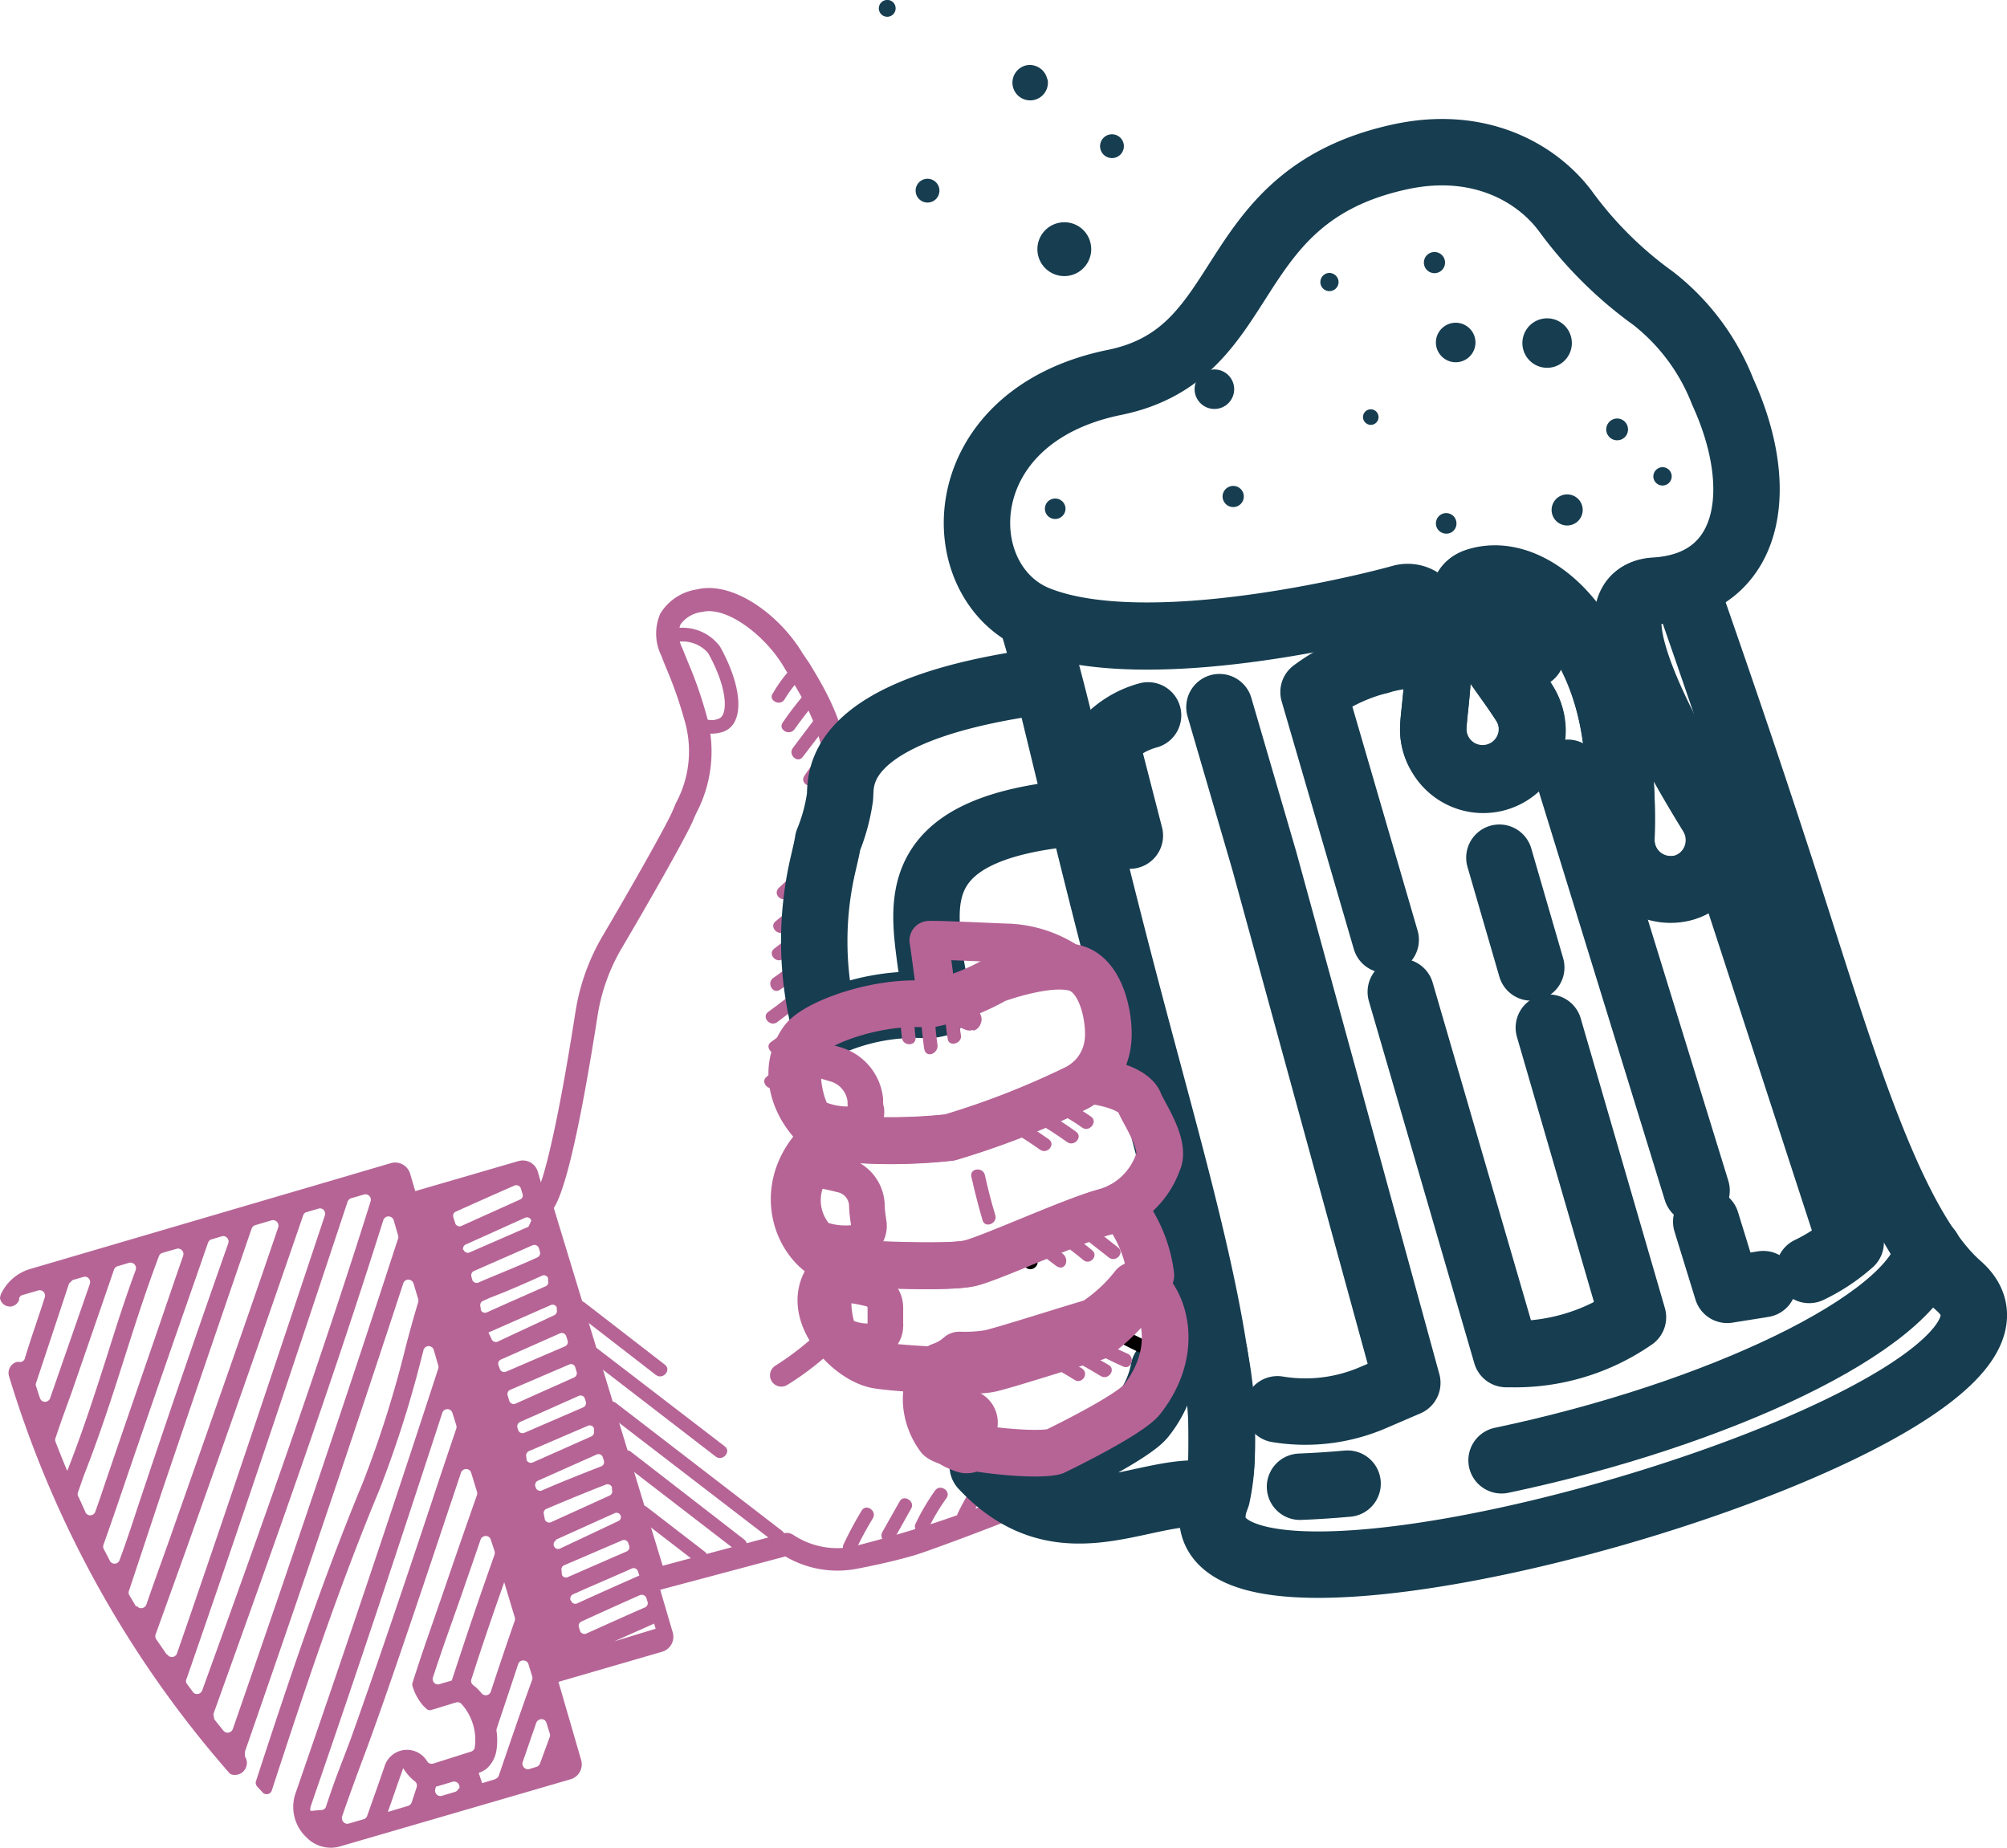 <svg xmlns="http://www.w3.org/2000/svg" viewBox="0 0 129.05 118.84"><defs><style>.cls-1{fill:#163d50;}.cls-2{fill:#b66496;}.cls-3,.cls-4,.cls-5,.cls-6,.cls-7{fill:none;stroke-linejoin:round;}.cls-3,.cls-4{stroke:#163d50;stroke-width:4.27px;}.cls-4,.cls-5,.cls-6{stroke-linecap:round;}.cls-5,.cls-6,.cls-7{stroke:#b66496;}.cls-5{stroke-width:3px;}.cls-6{stroke-width:2.29px;}.cls-7{stroke-width:2.5px;}</style></defs><g id="圖層_2" data-name="圖層 2"><g id="圖層_1-2" data-name="圖層 1"><g id="Group_6754" data-name="Group 6754"><path id="Path_54945" data-name="Path 54945" class="cls-1" d="M70.13,15.68a1.73,1.73,0,1,1-2-1.36h0A1.72,1.72,0,0,1,70.13,15.68Z"/><path id="Path_54946" data-name="Path 54946" class="cls-1" d="M67.36,5.1A1.14,1.14,0,1,1,66,4.2a1.15,1.15,0,0,1,1.34.9Z"/><path id="Path_54947" data-name="Path 54947" class="cls-1" d="M57.58.44A.54.54,0,1,1,57,0h0A.53.53,0,0,1,57.58.44Z"/><path id="Path_54948" data-name="Path 54948" class="cls-1" d="M72.25,9.25a.76.76,0,0,1-1.5.3.76.76,0,1,1,1.5-.3Z"/><path id="Path_54949" data-name="Path 54949" class="cls-1" d="M60.39,12.11a.76.76,0,0,1-1.5.3.76.76,0,1,1,1.5-.3Z"/></g><g id="Group_6769" data-name="Group 6769"><g id="Group_6762" data-name="Group 6762"><g id="Group_6758" data-name="Group 6758"><g id="Group_6757" data-name="Group 6757"><path id="Path_54950" data-name="Path 54950" class="cls-2" d="M33.33,74.66l-7.56,2.2L35,108.41l7.57-2.2a1,1,0,0,0,.69-1.23h0L34.58,75.34a1,1,0,0,0-1.24-.68Zm-4.18,3.61a.29.29,0,0,1,.16-.36c1.29-.58,2.54-1.14,3.78-1.68a.31.31,0,0,1,.39.16v0l.12.39a.28.28,0,0,1-.16.35l-3.77,1.7a.29.29,0,0,1-.39-.15,0,0,0,0,0,0,0Zm.63,2.1A.31.31,0,0,1,30,80l3.77-1.7a.29.29,0,0,1,.38.15l0,0,0,.07-.17.36-3.78,1.65a.29.29,0,0,1-.39-.16v0Zm.53,1.71a.3.3,0,0,1,.16-.35L34,80.18l.25-.11a.31.31,0,0,1,.39.16v0l.08.27a.3.3,0,0,1-.16.35c-1.16.53-2.34,1-3.55,1.51l-.25.11a.3.3,0,0,1-.39-.16v0ZM30.89,84a.29.29,0,0,1,.17-.35l.42-.19c1.15-.44,2.27-.93,3.37-1.43a.29.29,0,0,1,.39.15v0l0,.18a.28.28,0,0,1-.16.35c-1.26.56-2.52,1.11-3.78,1.68a.29.29,0,0,1-.38-.15s0,0,0,0Zm.52,1.68,0,0,4-1.76a.29.29,0,0,1,.39.15,0,0,0,0,1,0,0l0,.15a.3.3,0,0,1-.16.35L33,85.8l-1,.47a.3.3,0,0,1-.39-.16v0Zm.64,2.1a.29.29,0,0,1,.16-.36l1.24-.55L36,85.74a.3.3,0,0,1,.4.16v0l.1.31a.3.3,0,0,1-.17.36l-3.79,1.63a.3.3,0,0,1-.39-.15s0,0,0,0Zm.59,1.94a.3.3,0,0,1,.16-.35l3.8-1.63a.28.28,0,0,1,.38.15l0,0,.1.33a.3.3,0,0,1-.16.35l-3.78,1.69a.3.3,0,0,1-.39-.17v0Zm.63,2.08a.31.31,0,0,1,.16-.36l3.78-1.68a.29.29,0,0,1,.39.15s0,0,0,0l.07.23a.3.3,0,0,1-.16.35l-3.79,1.64a.29.29,0,0,1-.39-.15,0,0,0,0,1,0,0Zm.57,1.87a.31.31,0,0,1,.17-.36l3.79-1.63a.29.29,0,0,1,.39.16v0l0,.16a.32.32,0,0,1-.16.36l-3.78,1.68a.3.3,0,0,1-.39-.16v0Zm.58,1.9a.31.31,0,0,1,.17-.36l3.77-1.68a.29.29,0,0,1,.39.15v0l.08.25a.29.29,0,0,1-.18.36c-1.28.5-2.55,1-3.81,1.55a.29.29,0,0,1-.38-.16v0Zm.55,1.8a.29.29,0,0,1,.17-.35c1.27-.54,2.54-1.06,3.82-1.56a.3.3,0,0,1,.39.18h0l0,.17a.29.29,0,0,1-.16.36l-3.76,1.71a.31.31,0,0,1-.39-.15.06.06,0,0,1,0,0ZM35.75,99l3.77-1.7a.29.29,0,0,1,.39.16v0a.28.28,0,0,1-.16.35L36,99.58a.29.29,0,0,1-.38-.16.3.3,0,0,1,.14-.38Zm.36,2a.3.3,0,0,1,.16-.35L40,99.05a.29.29,0,0,1,.39.15,0,0,0,0,1,0,0l.07.21a.29.29,0,0,1-.17.35l-.92.4-2.29,1-.57.25a.28.28,0,0,1-.38-.15l0,0Zm.57,1.88a.31.31,0,0,1,.16-.36l.76-.34,2.3-1,.72-.32a.29.29,0,0,1,.39.15,0,0,0,0,1,0,0l.1.3h0c-1.35.59-2.68,1.19-4,1.79a.28.28,0,0,1-.38-.15l0,0Zm.62,2-.08-.26a.3.3,0,0,1,.16-.35c1.24-.57,2.5-1.14,3.77-1.7a.31.31,0,0,1,.4.16v0l.09.27a.3.3,0,0,1-.17.36c-1.27.55-2.52,1.12-3.77,1.68a.3.3,0,0,1-.39-.14v0Zm2.2.66,2.56-1.14.1.33Z"/></g><path id="Path_54951" data-name="Path 54951" class="cls-2" d="M2,81.58A3,3,0,0,0,.11,83.12a.89.89,0,0,0-.11.35A.65.65,0,0,0,.77,84a.65.65,0,0,0,.46-.42l0-.1a.33.33,0,0,1,.22-.21l1-.29a.34.34,0,0,1,.43.23.37.37,0,0,1,0,.21C2.48,84.69,2,86,1.6,87.34a.32.32,0,0,1-.31.24.83.83,0,0,0-.22,0,.73.73,0,0,0-.49.91h0A69,69,0,0,0,14.74,114a.35.35,0,0,0,.23.12.77.77,0,0,0,.89-.62.71.71,0,0,0-.11-.55l0-.32c3.76-10.8,7.1-20.7,10.18-30.11a.34.34,0,0,1,.43-.22.35.35,0,0,1,.23.23l.3,1a.34.34,0,0,1,0,.2c-.3,1-.58,2-.85,3.06a70.25,70.25,0,0,1-2.7,8.52c-2.64,6.37-4.81,12.87-6.88,19.22a.35.35,0,0,0,.07.34l.37.4a.35.35,0,0,0,.49,0,.29.29,0,0,0,.09-.15c2.09-6.41,4.28-13,6.94-19.38a71.33,71.33,0,0,0,2.74-8.66,2.68,2.68,0,0,0,.07-.27.34.34,0,0,1,.42-.24.33.33,0,0,1,.24.23l.29,1a.34.34,0,0,1,0,.2C25,97.78,21.94,106.82,19,115.32a2.68,2.68,0,0,0,.7,2.82l0,0h0a2.17,2.17,0,0,0,2.12.6l14.87-4.33a1,1,0,0,0,.68-1.23h0c-1.57-5.42-9.39-32.29-11-37.71a1,1,0,0,0-1.23-.68Zm.57,8.32c-.09-.25-.17-.51-.25-.76a.28.28,0,0,1,0-.22q1.07-3.21,2.12-6.39l.23-.22.69-.2a.33.33,0,0,1,.42.23.37.37,0,0,1,0,.21l-2.33,6.7-.23.66a.35.35,0,0,1-.44.21.35.35,0,0,1-.21-.22Zm1.75,4.67c-.26-.61-.51-1.24-.75-1.86a.33.33,0,0,1,0-.24c.33-1,.66-1.9,1-2.83.91-2.63,1.83-5.29,2.76-8a.36.36,0,0,1,.23-.22l.74-.22a.36.36,0,0,1,.43.24.38.38,0,0,1,0,.21C8.06,83.46,7.49,85.24,6.94,87c-.79,2.47-1.6,5-2.6,7.54Zm1.18,2.67c-.15-.32-.29-.64-.43-.95A.34.34,0,0,1,5,96l.39-1.12c1-2.53,1.83-5.1,2.62-7.59.68-2.13,1.38-4.33,2.21-6.52a.35.35,0,0,1,.23-.21l.9-.26a.35.35,0,0,1,.43.23.37.37,0,0,1,0,.21l-.51,1.47C9.68,86.89,8,91.69,6.38,96.49l-.25.71a.35.35,0,0,1-.44.22.35.35,0,0,1-.2-.18Zm1.57,3.13c-.13-.26-.27-.52-.41-.78a.39.39,0,0,1,0-.28c.29-.81.57-1.62.85-2.43,1.63-4.8,3.3-9.61,4.92-14.25.32-.9.63-1.82.95-2.73a.35.35,0,0,1,.23-.21l.64-.19a.34.34,0,0,1,.43.23.3.3,0,0,1,0,.21C12.82,85.22,11,90.49,9.27,95.67c-.52,1.53-1,3.08-1.58,4.64a.34.34,0,0,1-.43.22.4.4,0,0,1-.2-.16Zm1.69,2.95-.46-.77a.34.34,0,0,1,0-.28L10.38,96c1.89-5.58,3.83-11.27,5.8-17a.39.39,0,0,1,.23-.22l1.05-.31a.35.35,0,0,1,.43.24.38.38,0,0,1,0,.21c-2.3,6.77-4.69,13.51-7,20.09-.49,1.38-1,2.77-1.48,4.17a.36.36,0,0,1-.45.21.39.39,0,0,1-.17-.14Zm1.95,3.05-.69-1a.38.38,0,0,1,0-.31l2-5.56c2.49-7,5-14.14,7.47-21.34a.32.32,0,0,1,.23-.22l.75-.22a.32.32,0,0,1,.42.23.28.28,0,0,1,0,.2c-3,9-6.16,18.5-9.51,28.17a.35.35,0,0,1-.44.21.31.31,0,0,1-.17-.13ZM13,108.7a.35.35,0,0,1-.44.21.28.28,0,0,1-.16-.12l-.4-.54a.32.32,0,0,1,0-.31c3.66-10.54,7.14-21,10.35-30.67a.36.36,0,0,1,.23-.22l.82-.24a.35.35,0,0,1,.43.23.38.38,0,0,1,0,.21C20.48,87.92,16.71,98.47,13,108.7ZM25.6,79.63c-3.2,9.85-6.69,20.2-10.63,31.55a.36.36,0,0,1-.44.22.46.46,0,0,1-.16-.11c-.2-.25-.4-.49-.59-.74l-.06-.33c3.71-10.33,7.54-21,10.93-31.77a.35.35,0,0,1,.66,0l.29,1a.37.37,0,0,1,0,.21ZM33.1,104a.37.37,0,0,1,0,.21q-.8,2.3-1.54,4.56a.34.34,0,0,1-.43.22.3.3,0,0,1-.17-.12l-.17-.19a2.74,2.74,0,0,0-.36-.32.33.33,0,0,1-.12-.38c.64-2,1.3-3.94,2-5.92l.11-.32Zm-1.3-4.26a.41.41,0,0,1,0,.22l-.6,1.71c-.75,2.14-1.46,4.28-2.15,6.39h0l-.78.23a.33.33,0,0,1-.43-.22.26.26,0,0,1,0-.21c.24-.75.5-1.5.76-2.26l1.06-3c.41-1.19.83-2.39,1.24-3.6a.36.36,0,0,1,.44-.22.34.34,0,0,1,.22.23ZM20.74,116.38l-.6.05c-.26.08-.21-.13-.12-.4,2.87-8.32,5.3-15.61,8.42-25.18a.34.34,0,0,1,.65,0l.25.8a.37.37,0,0,1,0,.21c-.53,1.57-1.06,3.14-1.57,4.69-1.33,4-2.71,8.11-4.16,12.27-.35,1-.7,2-1.06,3-.72,1.93-.93,2.36-1.58,4.32A.32.32,0,0,1,20.74,116.38Zm6.06-1.48-.33,1a.36.36,0,0,1-.23.22l-1.3.39v0c.31-.88.61-1.76.92-2.63l.06-.19a3.33,3.33,0,0,0,.43.56,2.89,2.89,0,0,0,.32.29.33.33,0,0,1,.12.38Zm2.68.1a.31.31,0,0,1-.22.22l-.84.25a.34.34,0,0,1-.43-.23.38.38,0,0,1,0-.21l.05-.16h.06l1-.3a.35.35,0,0,1,.43.23.38.38,0,0,1,0,.21Zm-1.62-1.6a.36.36,0,0,1-.38-.12,1.51,1.51,0,0,0-2.72.2c-.3.88-.61,1.75-.92,2.63l-.23.65a.34.34,0,0,1-.23.22l-1,.29A.35.35,0,0,1,22,117a.37.37,0,0,1,0-.21c.53-1.54,1.1-3.07,1.67-4.59.36-1,.72-2,1.07-3,1.45-4.17,2.83-8.3,4.16-12.29.25-.73.49-1.47.74-2.21a.35.35,0,0,1,.44-.22.34.34,0,0,1,.22.23l.37,1.21a.37.37,0,0,1,0,.21c-.7,2-1.4,4-2.08,6l-1.06,3.06c-.35,1-.68,2-1,3a.36.36,0,0,0,0,.25,3.4,3.4,0,0,0,.7,1.26l.19.18a.33.33,0,0,0,.33.07l1.57-.48a.35.35,0,0,1,.33.07,3.45,3.45,0,0,1,.87,2.86.35.35,0,0,1-.23.23Zm4,1-.86.26-.22-.66a1.69,1.69,0,0,0,.54-.3,2,2,0,0,0,.61-1.21,4.1,4.1,0,0,0,0-1.16.38.38,0,0,1,0-.15l.19-.58q.6-1.78,1.2-3.6a.34.34,0,0,1,.44-.21.31.31,0,0,1,.22.22l.24.78a.41.41,0,0,1,0,.22c-.73,2-1.44,4.1-2.15,6.17a.35.35,0,0,1-.23.21Zm3.49-2.71-.63,1.71a.35.35,0,0,1-.22.21l-.46.14a.35.35,0,0,1-.43-.24.31.31,0,0,1,0-.21l.87-2.52a.37.37,0,0,1,.45-.22.35.35,0,0,1,.21.23l.21.68a.3.3,0,0,1,0,.21Z"/></g><g id="Group_6759" data-name="Group 6759"><path id="Path_54952" data-name="Path 54952" class="cls-2" d="M49.61,88.8a.73.73,0,0,0,1,.26h0A18.25,18.25,0,0,0,54,86.37a5.43,5.43,0,0,1-.86-1.21,18,18,0,0,1-3.26,2.64A.73.73,0,0,0,49.61,88.8Z"/><path id="Path_54953" data-name="Path 54953" class="cls-2" d="M65.57,95.89a76.78,76.78,0,0,1-10.74,3.56A5.11,5.11,0,0,1,51,98.69a.76.76,0,0,0-.59-.1l-7.8,2.09-7-23c.54-.86,1.42-3.46,2.81-12.34A12.3,12.3,0,0,1,40,60.93c1.6-2.71,4.16-7.19,4.57-8.19.06-.15.14-.32.22-.49a8.5,8.5,0,0,0,.61-6.35,25.64,25.64,0,0,0-1.15-3.29c-.12-.3-.25-.61-.37-.92a1.94,1.94,0,0,1-.13-1.53,2,2,0,0,1,1.4-.81c1.57-.39,4,1.49,5.18,3.42l.35.58c1.55,2.56,3.48,5.75,1.53,10.57a.84.84,0,0,0,0,.17c0,.28-.12.69-.27,1.29a22.71,22.71,0,0,0,.15,11.11,7.43,7.43,0,0,1,1.32-.74,21.26,21.26,0,0,1,0-10c.14-.6.23-1,.28-1.33,2.17-5.46-.13-9.27-1.66-11.79L51.6,42c-1.44-2.42-4.44-4.67-6.79-4.1a3.34,3.34,0,0,0-2.35,1.55,3.22,3.22,0,0,0,.07,2.73c.12.32.25.64.38.95A26,26,0,0,1,44,46.27a7,7,0,0,1-.54,5.37l-.23.54c-.34.81-2.63,4.87-4.48,8A13.86,13.86,0,0,0,37,65.08c-1.23,7.89-2.16,11.27-2.6,11.79a.73.73,0,0,0-.28.81l7.32,24.09a.71.71,0,0,0,.88.49l8.18-2.18a6.6,6.6,0,0,0,4.62.79c1.19-.23,2.47-.51,3.7-.87,1-.3,6.56-2.38,7.42-2.82a.72.72,0,0,0,.31-1,.73.73,0,0,0-1-.32Z"/></g><g id="Group_6760" data-name="Group 6760"><path id="Path_54954" data-name="Path 54954" class="cls-2" d="M52.48,50.33a9.41,9.41,0,0,1,1.13-1.39.44.44,0,0,0,0-.62.43.43,0,0,0-.62,0h0a10.64,10.64,0,0,0-1.27,1.57C51.4,50.37,52.17,50.8,52.48,50.33Z"/><path id="Path_54955" data-name="Path 54955" class="cls-2" d="M50.43,45a7.68,7.68,0,0,1,.9-1.22.43.43,0,0,0,0-.62.45.45,0,0,0-.62,0,8.86,8.86,0,0,0-1,1.4C49.35,45,50.12,45.44,50.43,45Z"/><path id="Path_54956" data-name="Path 54956" class="cls-2" d="M51.61,48.68,53,46.86c.34-.44-.28-1.06-.63-.61L51,48.07C50.64,48.5,51.26,49.12,51.61,48.68Z"/><path id="Path_54957" data-name="Path 54957" class="cls-2" d="M51.09,46.89q.61-.86,1.29-1.68c.35-.44-.28-1.05-.63-.62-.49.61-1,1.23-1.42,1.87C50,46.92,50.77,47.35,51.09,46.89Z"/><path id="Path_54958" data-name="Path 54958" class="cls-2" d="M46.21,47.13a2.32,2.32,0,0,1-.91,0,.44.44,0,1,1,.18-.86,1.17,1.17,0,0,0,.8-.09c.51-.28.53-1.9-.75-4.19a2.18,2.18,0,0,0-2.39-.61.44.44,0,0,1-.58-.22.43.43,0,0,1,.21-.58h0a3,3,0,0,1,3.53,1c1.4,2.52,1.57,4.73.41,5.38A1.78,1.78,0,0,1,46.21,47.13Z"/></g><path id="Path_54959" data-name="Path 54959" class="cls-2" d="M37.58,83.75l5.17,4c.45.35-.13,1-.58.66l-5.17-4C36.55,84.07,37.14,83.41,37.58,83.75Z"/><path id="Path_54960" data-name="Path 54960" class="cls-2" d="M38.42,86.72,46.6,93c.45.34-.14,1-.58.66l-8.18-6.3C37.39,87,38,86.38,38.42,86.72Z"/><path id="Path_54961" data-name="Path 54961" class="cls-2" d="M39.6,90.21l10.69,8.23c.45.35-.13,1-.58.66L39,90.87C38.58,90.53,39.16,89.87,39.6,90.21Z"/><path id="Path_54962" data-name="Path 54962" class="cls-2" d="M40.54,93.33,47.86,99c.44.35-.14,1-.58.66l-6.87-5.29C40,94,40.1,93,40.54,93.33Z"/><path id="Path_54963" data-name="Path 54963" class="cls-2" d="M41.56,96.88l3.76,2.9c.45.35-.13,1-.58.66l-3.31-2.55C41,97.54,41.12,96.54,41.56,96.88Z"/><g id="Group_6761" data-name="Group 6761"><path id="Path_54964" data-name="Path 54964" class="cls-2" d="M51.46,65.44A14.9,14.9,0,0,1,49.58,67c-.46.32.14,1,.59.64a14.1,14.1,0,0,0,1.88-1.57C52.44,65.69,51.86,65,51.46,65.44Z"/><path id="Path_54965" data-name="Path 54965" class="cls-2" d="M51.49,63.42q-1,.86-2.1,1.65c-.45.33.14,1,.59.65q1.08-.8,2.1-1.65C52.52,63.7,51.92,63.06,51.49,63.42Z"/><path id="Path_54966" data-name="Path 54966" class="cls-2" d="M51.52,61.49a21.68,21.68,0,0,1-1.78,1.38c-.47.3-.07,1.08.4.78a24,24,0,0,0,2-1.52C52.56,61.78,52,61.14,51.52,61.49Z"/><path id="Path_54967" data-name="Path 54967" class="cls-2" d="M51.61,59.59,49.78,61c-.45.35.15,1,.59.65l1.83-1.45C52.64,59.89,52.05,59.24,51.61,59.59Z"/><path id="Path_54968" data-name="Path 54968" class="cls-2" d="M51.13,67.78,49.3,69.23c-.45.35.15,1,.59.65l1.83-1.45C52.16,68.08,51.57,67.43,51.13,67.78Z"/><path id="Path_54969" data-name="Path 54969" class="cls-2" d="M51.69,57.66c-.59.55-1.19,1.07-1.82,1.58-.44.35.16,1,.59.64.63-.5,1.23-1,1.82-1.57C52.69,57.92,52.1,57.27,51.69,57.66Z"/><path id="Path_54970" data-name="Path 54970" class="cls-2" d="M51.4,55.79c-.41.45-.85.87-1.3,1.28s.15,1,.59.64.88-.83,1.3-1.27S51.8,55.4,51.4,55.79Z"/></g><path id="Path_54971" data-name="Path 54971" class="cls-2" d="M60.86,96.33a13.11,13.11,0,0,0-1.24,2.11c-.24.51-1,0-.74-.48a14,14,0,0,1,1.24-2.11C60.44,95.39,61.18,95.87,60.86,96.33Z"/><path id="Path_54972" data-name="Path 54972" class="cls-2" d="M63.56,95.67a13.84,13.84,0,0,0-1.23,2.11c-.24.51-1,0-.74-.48a14,14,0,0,1,1.24-2.11C63.15,94.73,63.89,95.2,63.56,95.67Z"/><path id="Path_54973" data-name="Path 54973" class="cls-2" d="M56.13,97.62a21.22,21.22,0,0,0-1.08,2c-.21.51-1,.25-.83-.27a23,23,0,0,1,1.17-2.19C55.66,96.65,56.4,97.13,56.13,97.62Z"/><path id="Path_54974" data-name="Path 54974" class="cls-2" d="M58.59,97l-1.12,2c-.28.5-1,0-.74-.48l1.13-2C58.13,96.07,58.86,96.55,58.59,97Z"/></g><g id="Group_6768" data-name="Group 6768"><g id="Group_6763" data-name="Group 6763"><path id="Path_54975" data-name="Path 54975" class="cls-3" d="M78.55,93.72l0-3c0-.61-.1-1.23-.18-1.88s-.18-1.17-.28-1.77c-1.14.28-2.23.63-3.26,1a6.74,6.74,0,0,1-1.34,2.94c-.74,1-5.7,3.43-5.7,3.43a16.5,16.5,0,0,1-4.6-.17c5.36,5.75,10.91.83,15.06,1.93A14,14,0,0,0,78.55,93.72Z"/><path id="Path_54976" data-name="Path 54976" class="cls-3" d="M69.37,52.24h0c-.82-3.32-1.47-6.06-2.07-8.48C53,45.63,54.16,50.48,54,51.33a11.88,11.88,0,0,1-.76,2.76c-.05.34-.16.81-.29,1.37a21.86,21.86,0,0,0,.08,10.45,13.76,13.76,0,0,1,6.69-1.28,6.18,6.18,0,0,0,.62-.12c-.23-1.1-.4-2-.49-2.56C59.3,57.8,58.48,53.16,69.37,52.24Z"/></g><g id="Group_6765" data-name="Group 6765"><g id="Group_6764" data-name="Group 6764"><path id="Path_54987" data-name="Path 54987" d="M70.57,54.81a.56.56,0,0,0,.25-.16c.77-.81.52-.6,1.29-1.41a.57.57,0,0,0-.83-.77h0c-.76.82-.51.6-1.28,1.41a.58.58,0,0,0,0,.8.61.61,0,0,0,.55.13Z"/><path id="Path_54988" data-name="Path 54988" d="M69.83,51.72a.63.63,0,0,0,.26-.16c.34-.37.65-.68,1-1s-.29.34.11-.12a.56.56,0,0,0,0-.79.57.57,0,0,0-.8,0c-.37.42.31-.29,0,.05s-.65.62-1,1a.58.58,0,0,0,0,.8.56.56,0,0,0,.54.12Z"/></g><path id="Path_54994" data-name="Path 54994" class="cls-4" d="M116.33,81.66A11.38,11.38,0,0,0,119,79.89h0l-8.38-25.73"/><path id="Path_54995" data-name="Path 54995" class="cls-4" d="M109.71,78.56l1.35,4.38,2.32-.37"/><line id="Line_5" data-name="Line 5" class="cls-4" x1="100.81" y1="49.69" x2="109.09" y2="76.55"/><path id="Path_54996" data-name="Path 54996" class="cls-4" d="M99.8,39,98,40.57l.47,1.53"/><path id="Path_54997" data-name="Path 54997" class="cls-4" d="M82.14,90.62h0a11,11,0,0,0,6.19-.77l2.16-.93L81.3,55.37l-2.89-9.9"/><path id="Path_54998" data-name="Path 54998" class="cls-4" d="M72.65,53.73l-1.56-6.06.13-.13A5.68,5.68,0,0,1,73.82,46"/><path id="Path_54999" data-name="Path 54999" class="cls-4" d="M90.07,63.78l6.78,23.29h.25A13.3,13.3,0,0,0,105,84.7h0L99.59,66.08"/><path id="Path_55000" data-name="Path 55000" class="cls-4" d="M88.64,42.5a12.08,12.08,0,0,0-4.18,2h0L89.1,60.43"/><path id="Path_55001" data-name="Path 55001" class="cls-4" d="M92.21,42.11a10.24,10.24,0,0,0-3.57.39"/><line id="Line_6" data-name="Line 6" class="cls-4" x1="98.46" y1="62.21" x2="96.41" y2="55.15"/><path id="Path_55002" data-name="Path 55002" class="cls-4" d="M86.65,95.4c-1,.09-2.05.16-3.06.2"/><path id="Path_55003" data-name="Path 55003" class="cls-4" d="M124,80.4C122.9,85.11,110.36,91,96.55,93.9"/><path id="Path_55004" data-name="Path 55004" class="cls-3" d="M114.33,55.38c-2.53-7.76-4.47-13.3-6-17.72a8.07,8.07,0,0,1-2,.36c-4.31.27.51,9.12,3.7,14.29a3.22,3.22,0,0,1-1,4.43,2.89,2.89,0,0,1-.8.36h0a3.16,3.16,0,0,1-3.87-2.24,3.27,3.27,0,0,1-.11-.94,35.44,35.44,0,0,0-.4-6.75c-1.07-7.08-5.55-10.74-8.83-9.78-2.64.77,1.4,5.29,3,7.84a3.17,3.17,0,1,1-5.38,3.35,3.13,3.13,0,0,1-.48-1.79c.06-1.5.83-5.35-.33-7.56a1.49,1.49,0,0,0-1.74-.73c-2.2.62-16.35,4.15-23.37,1.37l-.34.1c1.73,5.7,2.91,11.89,6.51,25.43,3.36,12.65,7,24.93,5.21,31.21-3.49,11.9,57.17-5.76,47.84-13.93C121.31,78.61,118.14,67.07,114.33,55.38Z"/><path id="Path_55005" data-name="Path 55005" class="cls-4" d="M110.77,25.19a14.13,14.13,0,0,0-4.46-6,25.17,25.17,0,0,1-5.68-5.65c-1.89-2.5-5.58-4.52-10.53-3.47-11.81,2.52-9.26,12.65-18.44,14.52-10.8,2.2-10.76,12.92-4.94,15.23,7,2.78,21.17-.75,23.37-1.37a1.49,1.49,0,0,1,1.74.73c1.16,2.21.4,6.06.33,7.56A3.17,3.17,0,0,0,98.5,47a3.25,3.25,0,0,0-.48-1.8c-1.58-2.55-5.62-7.08-3-7.84,3.28-1,7.77,2.7,8.84,9.78a36.28,36.28,0,0,1,.4,6.75,3.16,3.16,0,0,0,3,3.28,3.38,3.38,0,0,0,1-.1h0a3.23,3.23,0,0,0,2.19-4,3.19,3.19,0,0,0-.35-.8c-3.2-5.17-8-14-3.7-14.29C112.48,37.64,113.72,31.64,110.77,25.19Z"/></g><g id="Group_6766" data-name="Group 6766"><path id="Path_55006" data-name="Path 55006" class="cls-1" d="M97.89,22.09a1.59,1.59,0,1,0,1.56-1.62,1.59,1.59,0,0,0-1.56,1.62Z"/><path id="Path_55007" data-name="Path 55007" class="cls-1" d="M99.77,32.85a1,1,0,1,0,1-1.06,1,1,0,0,0-1,1.06Z"/><path id="Path_55008" data-name="Path 55008" class="cls-1" d="M72.46,25.82a.5.5,0,0,0,.5.5.51.51,0,0,0,.5-.5.5.5,0,0,0-.5-.5h0A.49.49,0,0,0,72.46,25.82Z"/><path id="Path_55009" data-name="Path 55009" class="cls-1" d="M77.08,25.8A1.27,1.27,0,1,0,77.34,24h0A1.26,1.26,0,0,0,77.08,25.8Z"/><path id="Path_55010" data-name="Path 55010" class="cls-1" d="M92.59,22.79A1.27,1.27,0,1,0,92.85,21h0A1.26,1.26,0,0,0,92.59,22.79Z"/><path id="Path_55011" data-name="Path 55011" class="cls-1" d="M106.31,30.64a.59.59,0,1,0,.58-.6.6.6,0,0,0-.58.6Z"/><path id="Path_55012" data-name="Path 55012" class="cls-1" d="M84.9,18.15a.58.58,0,0,0,.6.57.59.59,0,0,0,.57-.6.6.6,0,0,0-.6-.57.59.59,0,0,0-.57.6Z"/><path id="Path_55013" data-name="Path 55013" class="cls-1" d="M103.28,27.63a.7.7,0,0,0,.72.68.69.69,0,0,0,.68-.71.7.7,0,0,0-.71-.69h0A.71.71,0,0,0,103.28,27.63Z"/><path id="Path_55014" data-name="Path 55014" class="cls-1" d="M78.75,32.33a.68.68,0,1,0,.14-.95.67.67,0,0,0-.14.95Z"/><path id="Path_55015" data-name="Path 55015" class="cls-1" d="M91.69,17.29a.68.68,0,1,0,.14-.95.68.68,0,0,0-.14.95Z"/><path id="Path_55016" data-name="Path 55016" class="cls-1" d="M67.32,33.11a.66.66,0,0,0,.92.13.65.65,0,0,0,.14-.92.67.67,0,0,0-.92-.14A.66.66,0,0,0,67.32,33.11Z"/><path id="Path_55017" data-name="Path 55017" class="cls-1" d="M87.64,26.82a.51.51,0,0,0,.5.5.5.5,0,0,0,.5-.5.5.5,0,0,0-.5-.5h0A.5.5,0,0,0,87.64,26.82Z"/><path id="Path_55018" data-name="Path 55018" class="cls-1" d="M92.46,34.05a.68.68,0,0,0,.93.14.67.67,0,0,0,.13-.93.66.66,0,0,0-1.06.79Z"/></g><path id="Path_55019" data-name="Path 55019" class="cls-2" d="M69.58,88c-.72-.44-1.45-.85-2.2-1.23-.5-.26-.8.57-.3.82.68.35,1.35.72,2,1.13C69.55,89.05,70.06,88.33,69.58,88Z"/><path id="Path_55020" data-name="Path 55020" class="cls-2" d="M71.29,87.77c-.89-.52-1.79-1-2.7-1.53-.49-.27-1,.44-.5.71.91.5,1.81,1,2.7,1.54C71.27,88.77,71.78,88.06,71.29,87.77Z"/><path id="Path_55021" data-name="Path 55021" class="cls-2" d="M72.52,87.05a24,24,0,0,1-2.42-1.24c-.48-.29-1,.43-.5.72a28.07,28.07,0,0,0,2.62,1.34C72.74,88.1,73,87.28,72.52,87.05Z"/><path id="Path_55022" data-name="Path 55022" d="M73.51,86.12q-1.19-.57-2.34-1.23c-.48-.27-1,.44-.5.72.83.48,1.68.92,2.54,1.33C73.72,87.18,74,86.35,73.51,86.12Z"/><path id="Path_55023" data-name="Path 55023" class="cls-5" d="M72.89,82.65A10.54,10.54,0,0,1,70.33,85c-2.1.62-5.29,1.65-6.65,2a9.85,9.85,0,0,1-2,.13,3.53,3.53,0,0,1-1.23.71c-1.06.77-1.3,2.9-.07,4.59.42.57,5.92,1.28,7.42.91,0,0,5-2.4,5.69-3.43,2.22-2.89,1.52-5.91.16-7.17C73.55,82.84,73.29,82.79,72.89,82.65Z"/><path id="Path_55024" data-name="Path 55024" class="cls-5" d="M71.09,77.91c-2.06.55-7.2,2.9-8.67,3.3s-7.63.05-8.1,0h0c-3.5,2.12-.24,6.09,2,6.56.86.18,6.09.57,7.44.23s4.55-1.38,6.65-2A12.3,12.3,0,0,0,74,82a8.81,8.81,0,0,0-1.93-4.48A4.1,4.1,0,0,1,71.09,77.91Z"/><path id="Path_55025" data-name="Path 55025" class="cls-2" d="M70.23,80.4c-.65-.54-1.31-1.05-2-1.53-.46-.33-.87.45-.42.77A22.53,22.53,0,0,1,69.63,81C70.06,81.4,70.66,80.76,70.23,80.4Z"/><path id="Path_55026" data-name="Path 55026" d="M66.58,80.89q-.73-.63-1.53-1.2c-.45-.34-.9.42-.45.75s.91.69,1.35,1.06S67,81.25,66.58,80.89Z"/><path id="Path_55027" data-name="Path 55027" class="cls-2" d="M68.35,80.63c-.5-.37-1-.77-1.46-1.19s-1,.23-.63.61,1.07.92,1.64,1.34S68.8,81,68.35,80.63Z"/><path id="Path_55028" data-name="Path 55028" class="cls-2" d="M71.9,80.22c-.81-.65-1.63-1.28-2.46-1.9-.45-.34-1,.3-.6.64.83.62,1.65,1.26,2.46,1.9C71.73,81.21,72.34,80.57,71.9,80.22Z"/><path id="Path_55029" data-name="Path 55029" class="cls-5" d="M73.26,70.87c-.3-.76-1.8-1.25-3.3-1.41a4.41,4.41,0,0,1-.72.5,52.39,52.39,0,0,1-8.17,3.19,34.65,34.65,0,0,1-7.55,0h0a2.85,2.85,0,0,0-1.09.57c-2.89,3.25-.69,7.37,1.9,7.5.46,0,6.64.36,8.1,0s6.6-2.75,8.66-3.3a5.11,5.11,0,0,0,3.36-3.17C75,73.64,73.53,71.58,73.26,70.87Z"/><path id="Path_55030" data-name="Path 55030" class="cls-2" d="M69.19,72.77Q68.13,72,67,71.36c-.49-.28-.86.51-.38.79.69.4,1.36.83,2,1.29C69.08,73.76,69.65,73.1,69.19,72.77Z"/><path id="Path_55031" data-name="Path 55031" class="cls-2" d="M67.44,73.26q-1.06-.75-2.19-1.41c-.49-.28-.86.51-.37.79.68.4,1.35.83,2,1.29C67.34,74.25,67.9,73.59,67.44,73.26Z"/><path id="Path_55032" data-name="Path 55032" class="cls-2" d="M70.15,71.8c-.53-.37-1.08-.71-1.64-1s-.86.51-.38.79,1,.59,1.46.92S70.62,72.11,70.15,71.8Z"/><path id="Path_55033" data-name="Path 55033" class="cls-2" d="M64,78.14c-.26-.85-.48-1.71-.67-2.58-.13-.55-1-.44-.87.11.21.94.45,1.88.72,2.8C63.34,79,64.15,78.68,64,78.14Z"/><path id="Path_55034" data-name="Path 55034" class="cls-6" d="M60.76,90.18c-.94.23-.38,2.32,0,2.81a4.32,4.32,0,0,0,1.14.56.87.87,0,0,0,1.11-1,4.11,4.11,0,0,1,0-1,1,1,0,0,0-.61-1A4.57,4.57,0,0,0,60.76,90.18Z"/><path id="Path_55035" data-name="Path 55035" class="cls-6" d="M54.2,82.58c-1,.1-.52,2.66-.19,3.2a3.65,3.65,0,0,0,1.79.47,1,1,0,0,0,1.13-1,.34.34,0,0,0,0-.1c0-.35,0-.72,0-1.05A1.23,1.23,0,0,0,56,82.89,12.22,12.22,0,0,0,54.2,82.58Z"/><g id="Group_6767" data-name="Group 6767"><path id="Path_55036" data-name="Path 55036" class="cls-7" d="M60.28,64.53l4-1.59h0c.77-.27,3.42-1.11,4.94-.67a7.61,7.61,0,0,0-4.39-1.63c-.36,0-4.71-.22-5.1-.17C59.8,60.84,60.27,64.48,60.28,64.53Z"/></g><path id="Path_55037" data-name="Path 55037" class="cls-5" d="M64,63s3.37-1.27,5.17-.74,2.24,3.57,2.06,4.8a3.76,3.76,0,0,1-2,2.88,53.29,53.29,0,0,1-8.16,3.19,34.65,34.65,0,0,1-7.55,0c-1.53-.52-3.77-3.67-1.9-6.26.79-1.08,4.81-2.6,8.13-2.29A14.11,14.11,0,0,0,64,63Z"/><path id="Path_55038" data-name="Path 55038" class="cls-6" d="M55.64,70.73c0,.24,0,.47.07.68a.77.77,0,0,1-.66.85,4.85,4.85,0,0,1-2.55-.39c-.51-.19-1.13-2.62-.74-3.71.1-.29,1,0,2,.29A2.68,2.68,0,0,1,55.64,70.73Z"/><path id="Path_55039" data-name="Path 55039" class="cls-2" d="M58.87,66.73c-.06-.65-.13-1.3-.23-1.94s-.93-.35-.85.21.15,1.13.2,1.71S58.91,67.29,58.87,66.73Z"/><path id="Path_55040" data-name="Path 55040" class="cls-2" d="M60.28,67.19c-.09-.63-.15-1.25-.18-1.88s-.9-.59-.88,0,.1,1.4.2,2.1S60.36,67.74,60.28,67.19Z"/><path id="Path_55041" data-name="Path 55041" class="cls-2" d="M61.79,66.57a8.69,8.69,0,0,1-.13-1.24c0-.57-.9-.59-.87,0a9.16,9.16,0,0,0,.15,1.47C61,67.34,61.87,67.12,61.79,66.57Z"/><path id="Path_55042" data-name="Path 55042" class="cls-6" d="M55.74,77.46c0,.41.07.83.12,1.19A1.1,1.1,0,0,1,55,79.91h-.06a4.9,4.9,0,0,1-2.31-.28,3.5,3.5,0,0,1-.49-4.27c.18-.25,1-.05,2,.19A2.07,2.07,0,0,1,55.74,77.46Z"/><path id="Path_55043" data-name="Path 55043" class="cls-2" d="M62.58,66.22a.69.69,0,0,1-.49,0,16,16,0,0,0-2.5-.85.73.73,0,0,1-.56-.87.74.74,0,0,1,.87-.56h0a16.9,16.9,0,0,1,2.76.93.73.73,0,0,1,.38,1,.69.69,0,0,1-.47.41Z"/></g></g></g></g></svg>